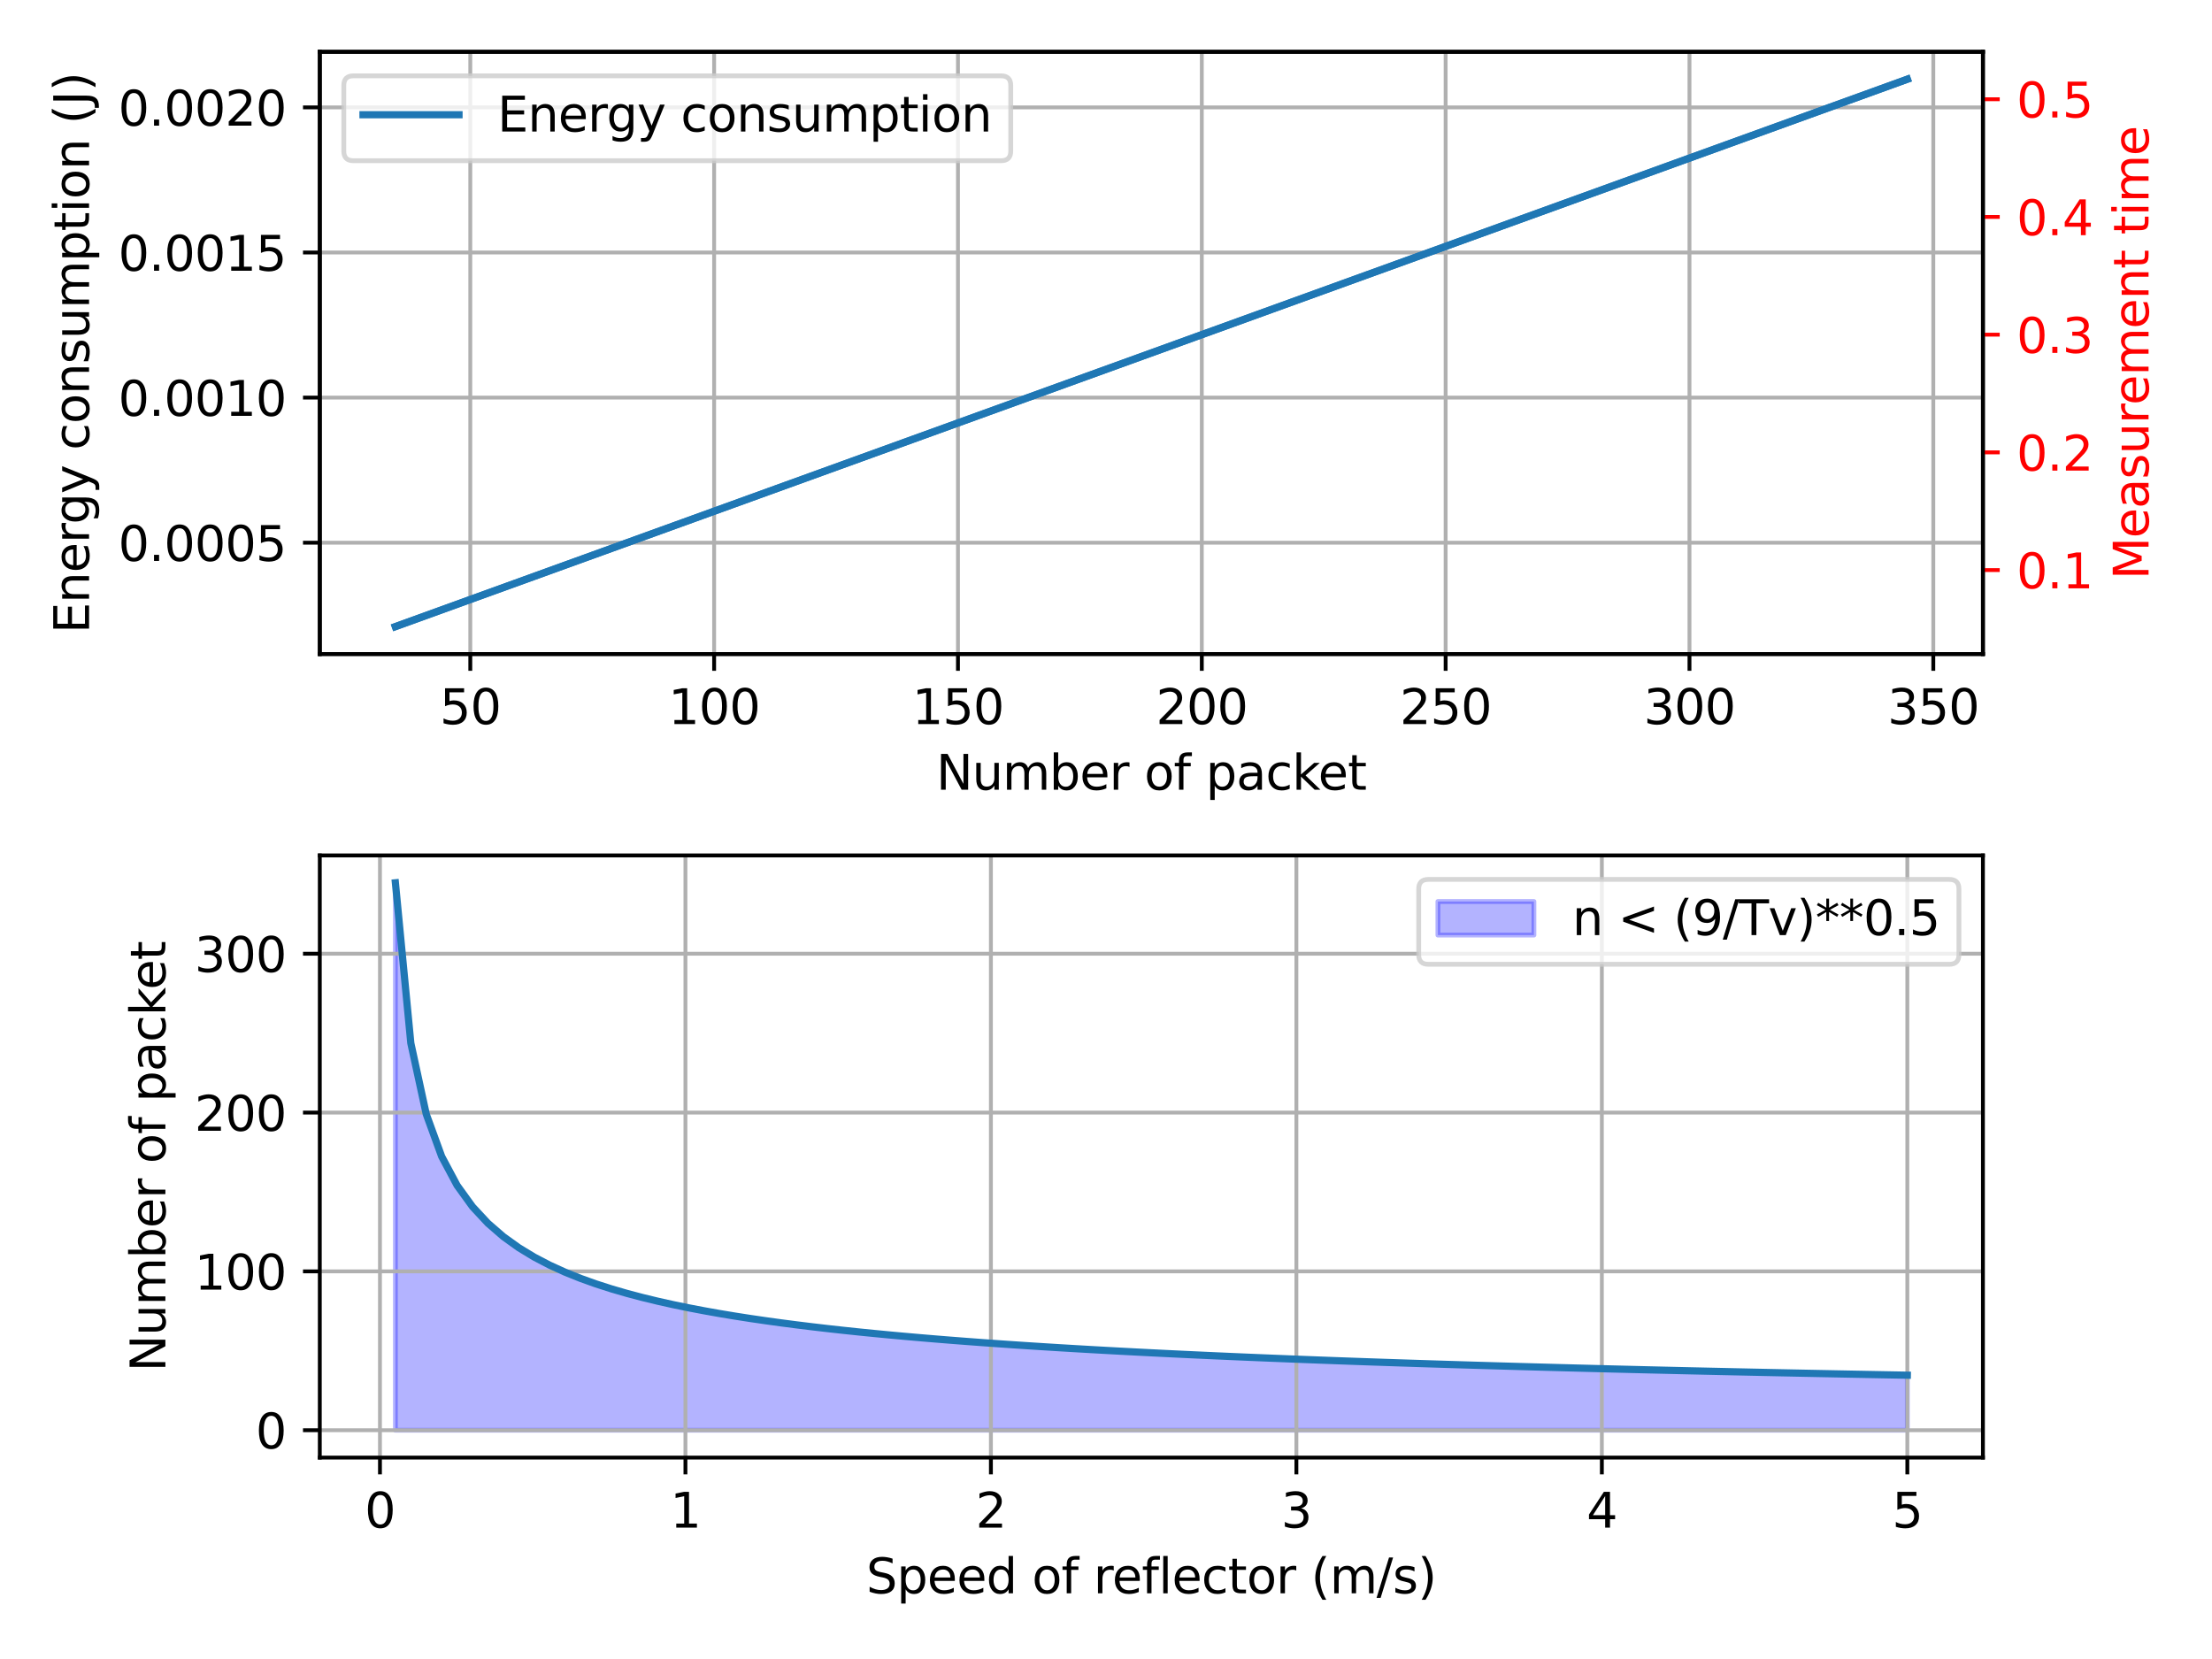 <?xml version="1.0" encoding="utf-8" standalone="no"?>
<!DOCTYPE svg PUBLIC "-//W3C//DTD SVG 1.1//EN"
  "http://www.w3.org/Graphics/SVG/1.1/DTD/svg11.dtd">
<svg xmlns:xlink="http://www.w3.org/1999/xlink" width="460.8pt" height="345.6pt" viewBox="0 0 460.8 345.6" xmlns="http://www.w3.org/2000/svg" version="1.1">
 <defs>
  <style type="text/css">*{stroke-linejoin: round; stroke-linecap: butt}</style>
 </defs>
 <g id="figure_1">
  <g id="patch_1">
   <path d="M 0 345.6 
L 460.8 345.6 
L 460.8 0 
L 0 0 
z
" style="fill: #ffffff"/>
  </g>
  <g id="axes_1">
   <g id="patch_2">
    <path d="M 66.62 303.64 
L 413.08 303.64 
L 413.08 178.2 
L 66.62 178.2 
z
" style="fill: #ffffff"/>
   </g>
   <g id="PolyCollection_1">
    <defs>
     <path id="m781abef3a7" d="M 82.368 -47.662 
L 82.368 -161.698 
L 85.582 -128.298 
L 88.796 -113.501 
L 92.01 -104.68 
L 95.224 -98.66 
L 98.438 -94.217 
L 101.652 -90.764 
L 104.866 -87.98 
L 108.079 -85.674 
L 111.293 -83.723 
L 114.507 -82.045 
L 117.721 -80.581 
L 120.935 -79.29 
L 124.149 -78.139 
L 127.363 -77.106 
L 130.577 -76.171 
L 133.791 -75.32 
L 137.005 -74.54 
L 140.219 -73.824 
L 143.433 -73.161 
L 146.646 -72.547 
L 149.86 -71.974 
L 153.074 -71.44 
L 156.288 -70.939 
L 159.502 -70.469 
L 162.716 -70.026 
L 165.93 -69.608 
L 169.144 -69.213 
L 172.358 -68.838 
L 175.572 -68.482 
L 178.786 -68.143 
L 182 -67.821 
L 185.213 -67.513 
L 188.427 -67.219 
L 191.641 -66.937 
L 194.855 -66.668 
L 198.069 -66.409 
L 201.283 -66.161 
L 204.497 -65.922 
L 207.711 -65.693 
L 210.925 -65.471 
L 214.139 -65.258 
L 217.353 -65.052 
L 220.567 -64.853 
L 223.78 -64.661 
L 226.994 -64.476 
L 230.208 -64.296 
L 233.422 -64.122 
L 236.636 -63.953 
L 239.85 -63.789 
L 243.064 -63.63 
L 246.278 -63.476 
L 249.492 -63.326 
L 252.706 -63.18 
L 255.92 -63.038 
L 259.133 -62.901 
L 262.347 -62.766 
L 265.561 -62.636 
L 268.775 -62.508 
L 271.989 -62.384 
L 275.203 -62.263 
L 278.417 -62.144 
L 281.631 -62.029 
L 284.845 -61.916 
L 288.059 -61.806 
L 291.273 -61.699 
L 294.487 -61.594 
L 297.7 -61.491 
L 300.914 -61.39 
L 304.128 -61.292 
L 307.342 -61.195 
L 310.556 -61.101 
L 313.77 -61.009 
L 316.984 -60.918 
L 320.198 -60.83 
L 323.412 -60.743 
L 326.626 -60.657 
L 329.84 -60.574 
L 333.054 -60.492 
L 336.267 -60.411 
L 339.481 -60.333 
L 342.695 -60.255 
L 345.909 -60.179 
L 349.123 -60.104 
L 352.337 -60.031 
L 355.551 -59.959 
L 358.765 -59.888 
L 361.979 -59.818 
L 365.193 -59.75 
L 368.407 -59.682 
L 371.621 -59.616 
L 374.834 -59.551 
L 378.048 -59.487 
L 381.262 -59.424 
L 384.476 -59.362 
L 387.69 -59.301 
L 390.904 -59.24 
L 394.118 -59.181 
L 397.332 -59.123 
L 397.332 -47.662 
L 397.332 -47.662 
L 394.118 -47.662 
L 390.904 -47.662 
L 387.69 -47.662 
L 384.476 -47.662 
L 381.262 -47.662 
L 378.048 -47.662 
L 374.834 -47.662 
L 371.621 -47.662 
L 368.407 -47.662 
L 365.193 -47.662 
L 361.979 -47.662 
L 358.765 -47.662 
L 355.551 -47.662 
L 352.337 -47.662 
L 349.123 -47.662 
L 345.909 -47.662 
L 342.695 -47.662 
L 339.481 -47.662 
L 336.267 -47.662 
L 333.054 -47.662 
L 329.84 -47.662 
L 326.626 -47.662 
L 323.412 -47.662 
L 320.198 -47.662 
L 316.984 -47.662 
L 313.77 -47.662 
L 310.556 -47.662 
L 307.342 -47.662 
L 304.128 -47.662 
L 300.914 -47.662 
L 297.7 -47.662 
L 294.487 -47.662 
L 291.273 -47.662 
L 288.059 -47.662 
L 284.845 -47.662 
L 281.631 -47.662 
L 278.417 -47.662 
L 275.203 -47.662 
L 271.989 -47.662 
L 268.775 -47.662 
L 265.561 -47.662 
L 262.347 -47.662 
L 259.133 -47.662 
L 255.92 -47.662 
L 252.706 -47.662 
L 249.492 -47.662 
L 246.278 -47.662 
L 243.064 -47.662 
L 239.85 -47.662 
L 236.636 -47.662 
L 233.422 -47.662 
L 230.208 -47.662 
L 226.994 -47.662 
L 223.78 -47.662 
L 220.567 -47.662 
L 217.353 -47.662 
L 214.139 -47.662 
L 210.925 -47.662 
L 207.711 -47.662 
L 204.497 -47.662 
L 201.283 -47.662 
L 198.069 -47.662 
L 194.855 -47.662 
L 191.641 -47.662 
L 188.427 -47.662 
L 185.213 -47.662 
L 182 -47.662 
L 178.786 -47.662 
L 175.572 -47.662 
L 172.358 -47.662 
L 169.144 -47.662 
L 165.93 -47.662 
L 162.716 -47.662 
L 159.502 -47.662 
L 156.288 -47.662 
L 153.074 -47.662 
L 149.86 -47.662 
L 146.646 -47.662 
L 143.433 -47.662 
L 140.219 -47.662 
L 137.005 -47.662 
L 133.791 -47.662 
L 130.577 -47.662 
L 127.363 -47.662 
L 124.149 -47.662 
L 120.935 -47.662 
L 117.721 -47.662 
L 114.507 -47.662 
L 111.293 -47.662 
L 108.079 -47.662 
L 104.866 -47.662 
L 101.652 -47.662 
L 98.438 -47.662 
L 95.224 -47.662 
L 92.01 -47.662 
L 88.796 -47.662 
L 85.582 -47.662 
L 82.368 -47.662 
z
" style="stroke: #0000ff; stroke-opacity: 0.3"/>
    </defs>
    <g clip-path="url(#p68fddd4cfe)">
     <use xlink:href="#m781abef3a7" x="0" y="345.6" style="fill: #0000ff; fill-opacity: 0.3; stroke: #0000ff; stroke-opacity: 0.3"/>
    </g>
   </g>
   <g id="matplotlib.axis_1">
    <g id="xtick_1">
     <g id="line2d_1">
      <path d="M 79.154 303.64 
L 79.154 178.2 
" clip-path="url(#p68fddd4cfe)" style="fill: none; stroke: #b0b0b0; stroke-width: 0.8; stroke-linecap: square"/>
     </g>
     <g id="line2d_2">
      <defs>
       <path id="m8eb0719181" d="M 0 0 
L 0 3.5 
" style="stroke: #000000; stroke-width: 0.8"/>
      </defs>
      <g>
       <use xlink:href="#m8eb0719181" x="79.154" y="303.64" style="stroke: #000000; stroke-width: 0.8"/>
      </g>
     </g>
     <g id="text_1">
      <!-- 0 -->
      <g transform="translate(75.973 318.238) scale(0.1 -0.1)">
       <defs>
        <path id="DejaVuSans-30" d="M 2034 4250 
Q 1547 4250 1301 3770 
Q 1056 3291 1056 2328 
Q 1056 1369 1301 889 
Q 1547 409 2034 409 
Q 2525 409 2770 889 
Q 3016 1369 3016 2328 
Q 3016 3291 2770 3770 
Q 2525 4250 2034 4250 
z
M 2034 4750 
Q 2819 4750 3233 4129 
Q 3647 3509 3647 2328 
Q 3647 1150 3233 529 
Q 2819 -91 2034 -91 
Q 1250 -91 836 529 
Q 422 1150 422 2328 
Q 422 3509 836 4129 
Q 1250 4750 2034 4750 
z
" transform="scale(0.016)"/>
       </defs>
       <use xlink:href="#DejaVuSans-30"/>
      </g>
     </g>
    </g>
    <g id="xtick_2">
     <g id="line2d_3">
      <path d="M 142.79 303.64 
L 142.79 178.2 
" clip-path="url(#p68fddd4cfe)" style="fill: none; stroke: #b0b0b0; stroke-width: 0.8; stroke-linecap: square"/>
     </g>
     <g id="line2d_4">
      <g>
       <use xlink:href="#m8eb0719181" x="142.79" y="303.64" style="stroke: #000000; stroke-width: 0.8"/>
      </g>
     </g>
     <g id="text_2">
      <!-- 1 -->
      <g transform="translate(139.609 318.238) scale(0.1 -0.1)">
       <defs>
        <path id="DejaVuSans-31" d="M 794 531 
L 1825 531 
L 1825 4091 
L 703 3866 
L 703 4441 
L 1819 4666 
L 2450 4666 
L 2450 531 
L 3481 531 
L 3481 0 
L 794 0 
L 794 531 
z
" transform="scale(0.016)"/>
       </defs>
       <use xlink:href="#DejaVuSans-31"/>
      </g>
     </g>
    </g>
    <g id="xtick_3">
     <g id="line2d_5">
      <path d="M 206.425 303.64 
L 206.425 178.2 
" clip-path="url(#p68fddd4cfe)" style="fill: none; stroke: #b0b0b0; stroke-width: 0.8; stroke-linecap: square"/>
     </g>
     <g id="line2d_6">
      <g>
       <use xlink:href="#m8eb0719181" x="206.425" y="303.64" style="stroke: #000000; stroke-width: 0.8"/>
      </g>
     </g>
     <g id="text_3">
      <!-- 2 -->
      <g transform="translate(203.244 318.238) scale(0.1 -0.1)">
       <defs>
        <path id="DejaVuSans-32" d="M 1228 531 
L 3431 531 
L 3431 0 
L 469 0 
L 469 531 
Q 828 903 1448 1529 
Q 2069 2156 2228 2338 
Q 2531 2678 2651 2914 
Q 2772 3150 2772 3378 
Q 2772 3750 2511 3984 
Q 2250 4219 1831 4219 
Q 1534 4219 1204 4116 
Q 875 4013 500 3803 
L 500 4441 
Q 881 4594 1212 4672 
Q 1544 4750 1819 4750 
Q 2544 4750 2975 4387 
Q 3406 4025 3406 3419 
Q 3406 3131 3298 2873 
Q 3191 2616 2906 2266 
Q 2828 2175 2409 1742 
Q 1991 1309 1228 531 
z
" transform="scale(0.016)"/>
       </defs>
       <use xlink:href="#DejaVuSans-32"/>
      </g>
     </g>
    </g>
    <g id="xtick_4">
     <g id="line2d_7">
      <path d="M 270.061 303.64 
L 270.061 178.2 
" clip-path="url(#p68fddd4cfe)" style="fill: none; stroke: #b0b0b0; stroke-width: 0.8; stroke-linecap: square"/>
     </g>
     <g id="line2d_8">
      <g>
       <use xlink:href="#m8eb0719181" x="270.061" y="303.64" style="stroke: #000000; stroke-width: 0.8"/>
      </g>
     </g>
     <g id="text_4">
      <!-- 3 -->
      <g transform="translate(266.88 318.238) scale(0.1 -0.1)">
       <defs>
        <path id="DejaVuSans-33" d="M 2597 2516 
Q 3050 2419 3304 2112 
Q 3559 1806 3559 1356 
Q 3559 666 3084 287 
Q 2609 -91 1734 -91 
Q 1441 -91 1130 -33 
Q 819 25 488 141 
L 488 750 
Q 750 597 1062 519 
Q 1375 441 1716 441 
Q 2309 441 2620 675 
Q 2931 909 2931 1356 
Q 2931 1769 2642 2001 
Q 2353 2234 1838 2234 
L 1294 2234 
L 1294 2753 
L 1863 2753 
Q 2328 2753 2575 2939 
Q 2822 3125 2822 3475 
Q 2822 3834 2567 4026 
Q 2313 4219 1838 4219 
Q 1578 4219 1281 4162 
Q 984 4106 628 3988 
L 628 4550 
Q 988 4650 1302 4700 
Q 1616 4750 1894 4750 
Q 2613 4750 3031 4423 
Q 3450 4097 3450 3541 
Q 3450 3153 3228 2886 
Q 3006 2619 2597 2516 
z
" transform="scale(0.016)"/>
       </defs>
       <use xlink:href="#DejaVuSans-33"/>
      </g>
     </g>
    </g>
    <g id="xtick_5">
     <g id="line2d_9">
      <path d="M 333.696 303.64 
L 333.696 178.2 
" clip-path="url(#p68fddd4cfe)" style="fill: none; stroke: #b0b0b0; stroke-width: 0.8; stroke-linecap: square"/>
     </g>
     <g id="line2d_10">
      <g>
       <use xlink:href="#m8eb0719181" x="333.696" y="303.64" style="stroke: #000000; stroke-width: 0.8"/>
      </g>
     </g>
     <g id="text_5">
      <!-- 4 -->
      <g transform="translate(330.515 318.238) scale(0.1 -0.1)">
       <defs>
        <path id="DejaVuSans-34" d="M 2419 4116 
L 825 1625 
L 2419 1625 
L 2419 4116 
z
M 2253 4666 
L 3047 4666 
L 3047 1625 
L 3713 1625 
L 3713 1100 
L 3047 1100 
L 3047 0 
L 2419 0 
L 2419 1100 
L 313 1100 
L 313 1709 
L 2253 4666 
z
" transform="scale(0.016)"/>
       </defs>
       <use xlink:href="#DejaVuSans-34"/>
      </g>
     </g>
    </g>
    <g id="xtick_6">
     <g id="line2d_11">
      <path d="M 397.332 303.64 
L 397.332 178.2 
" clip-path="url(#p68fddd4cfe)" style="fill: none; stroke: #b0b0b0; stroke-width: 0.8; stroke-linecap: square"/>
     </g>
     <g id="line2d_12">
      <g>
       <use xlink:href="#m8eb0719181" x="397.332" y="303.64" style="stroke: #000000; stroke-width: 0.8"/>
      </g>
     </g>
     <g id="text_6">
      <!-- 5 -->
      <g transform="translate(394.151 318.238) scale(0.1 -0.1)">
       <defs>
        <path id="DejaVuSans-35" d="M 691 4666 
L 3169 4666 
L 3169 4134 
L 1269 4134 
L 1269 2991 
Q 1406 3038 1543 3061 
Q 1681 3084 1819 3084 
Q 2600 3084 3056 2656 
Q 3513 2228 3513 1497 
Q 3513 744 3044 326 
Q 2575 -91 1722 -91 
Q 1428 -91 1123 -41 
Q 819 9 494 109 
L 494 744 
Q 775 591 1075 516 
Q 1375 441 1709 441 
Q 2250 441 2565 725 
Q 2881 1009 2881 1497 
Q 2881 1984 2565 2268 
Q 2250 2553 1709 2553 
Q 1456 2553 1204 2497 
Q 953 2441 691 2322 
L 691 4666 
z
" transform="scale(0.016)"/>
       </defs>
       <use xlink:href="#DejaVuSans-35"/>
      </g>
     </g>
    </g>
    <g id="text_7">
     <!-- Speed of reflector (m/s) -->
     <g transform="translate(180.457 331.917) scale(0.1 -0.1)">
      <defs>
       <path id="DejaVuSans-53" d="M 3425 4513 
L 3425 3897 
Q 3066 4069 2747 4153 
Q 2428 4238 2131 4238 
Q 1616 4238 1336 4038 
Q 1056 3838 1056 3469 
Q 1056 3159 1242 3001 
Q 1428 2844 1947 2747 
L 2328 2669 
Q 3034 2534 3370 2195 
Q 3706 1856 3706 1288 
Q 3706 609 3251 259 
Q 2797 -91 1919 -91 
Q 1588 -91 1214 -16 
Q 841 59 441 206 
L 441 856 
Q 825 641 1194 531 
Q 1563 422 1919 422 
Q 2459 422 2753 634 
Q 3047 847 3047 1241 
Q 3047 1584 2836 1778 
Q 2625 1972 2144 2069 
L 1759 2144 
Q 1053 2284 737 2584 
Q 422 2884 422 3419 
Q 422 4038 858 4394 
Q 1294 4750 2059 4750 
Q 2388 4750 2728 4690 
Q 3069 4631 3425 4513 
z
" transform="scale(0.016)"/>
       <path id="DejaVuSans-70" d="M 1159 525 
L 1159 -1331 
L 581 -1331 
L 581 3500 
L 1159 3500 
L 1159 2969 
Q 1341 3281 1617 3432 
Q 1894 3584 2278 3584 
Q 2916 3584 3314 3078 
Q 3713 2572 3713 1747 
Q 3713 922 3314 415 
Q 2916 -91 2278 -91 
Q 1894 -91 1617 61 
Q 1341 213 1159 525 
z
M 3116 1747 
Q 3116 2381 2855 2742 
Q 2594 3103 2138 3103 
Q 1681 3103 1420 2742 
Q 1159 2381 1159 1747 
Q 1159 1113 1420 752 
Q 1681 391 2138 391 
Q 2594 391 2855 752 
Q 3116 1113 3116 1747 
z
" transform="scale(0.016)"/>
       <path id="DejaVuSans-65" d="M 3597 1894 
L 3597 1613 
L 953 1613 
Q 991 1019 1311 708 
Q 1631 397 2203 397 
Q 2534 397 2845 478 
Q 3156 559 3463 722 
L 3463 178 
Q 3153 47 2828 -22 
Q 2503 -91 2169 -91 
Q 1331 -91 842 396 
Q 353 884 353 1716 
Q 353 2575 817 3079 
Q 1281 3584 2069 3584 
Q 2775 3584 3186 3129 
Q 3597 2675 3597 1894 
z
M 3022 2063 
Q 3016 2534 2758 2815 
Q 2500 3097 2075 3097 
Q 1594 3097 1305 2825 
Q 1016 2553 972 2059 
L 3022 2063 
z
" transform="scale(0.016)"/>
       <path id="DejaVuSans-64" d="M 2906 2969 
L 2906 4863 
L 3481 4863 
L 3481 0 
L 2906 0 
L 2906 525 
Q 2725 213 2448 61 
Q 2172 -91 1784 -91 
Q 1150 -91 751 415 
Q 353 922 353 1747 
Q 353 2572 751 3078 
Q 1150 3584 1784 3584 
Q 2172 3584 2448 3432 
Q 2725 3281 2906 2969 
z
M 947 1747 
Q 947 1113 1208 752 
Q 1469 391 1925 391 
Q 2381 391 2643 752 
Q 2906 1113 2906 1747 
Q 2906 2381 2643 2742 
Q 2381 3103 1925 3103 
Q 1469 3103 1208 2742 
Q 947 2381 947 1747 
z
" transform="scale(0.016)"/>
       <path id="DejaVuSans-20" transform="scale(0.016)"/>
       <path id="DejaVuSans-6f" d="M 1959 3097 
Q 1497 3097 1228 2736 
Q 959 2375 959 1747 
Q 959 1119 1226 758 
Q 1494 397 1959 397 
Q 2419 397 2687 759 
Q 2956 1122 2956 1747 
Q 2956 2369 2687 2733 
Q 2419 3097 1959 3097 
z
M 1959 3584 
Q 2709 3584 3137 3096 
Q 3566 2609 3566 1747 
Q 3566 888 3137 398 
Q 2709 -91 1959 -91 
Q 1206 -91 779 398 
Q 353 888 353 1747 
Q 353 2609 779 3096 
Q 1206 3584 1959 3584 
z
" transform="scale(0.016)"/>
       <path id="DejaVuSans-66" d="M 2375 4863 
L 2375 4384 
L 1825 4384 
Q 1516 4384 1395 4259 
Q 1275 4134 1275 3809 
L 1275 3500 
L 2222 3500 
L 2222 3053 
L 1275 3053 
L 1275 0 
L 697 0 
L 697 3053 
L 147 3053 
L 147 3500 
L 697 3500 
L 697 3744 
Q 697 4328 969 4595 
Q 1241 4863 1831 4863 
L 2375 4863 
z
" transform="scale(0.016)"/>
       <path id="DejaVuSans-72" d="M 2631 2963 
Q 2534 3019 2420 3045 
Q 2306 3072 2169 3072 
Q 1681 3072 1420 2755 
Q 1159 2438 1159 1844 
L 1159 0 
L 581 0 
L 581 3500 
L 1159 3500 
L 1159 2956 
Q 1341 3275 1631 3429 
Q 1922 3584 2338 3584 
Q 2397 3584 2469 3576 
Q 2541 3569 2628 3553 
L 2631 2963 
z
" transform="scale(0.016)"/>
       <path id="DejaVuSans-6c" d="M 603 4863 
L 1178 4863 
L 1178 0 
L 603 0 
L 603 4863 
z
" transform="scale(0.016)"/>
       <path id="DejaVuSans-63" d="M 3122 3366 
L 3122 2828 
Q 2878 2963 2633 3030 
Q 2388 3097 2138 3097 
Q 1578 3097 1268 2742 
Q 959 2388 959 1747 
Q 959 1106 1268 751 
Q 1578 397 2138 397 
Q 2388 397 2633 464 
Q 2878 531 3122 666 
L 3122 134 
Q 2881 22 2623 -34 
Q 2366 -91 2075 -91 
Q 1284 -91 818 406 
Q 353 903 353 1747 
Q 353 2603 823 3093 
Q 1294 3584 2113 3584 
Q 2378 3584 2631 3529 
Q 2884 3475 3122 3366 
z
" transform="scale(0.016)"/>
       <path id="DejaVuSans-74" d="M 1172 4494 
L 1172 3500 
L 2356 3500 
L 2356 3053 
L 1172 3053 
L 1172 1153 
Q 1172 725 1289 603 
Q 1406 481 1766 481 
L 2356 481 
L 2356 0 
L 1766 0 
Q 1100 0 847 248 
Q 594 497 594 1153 
L 594 3053 
L 172 3053 
L 172 3500 
L 594 3500 
L 594 4494 
L 1172 4494 
z
" transform="scale(0.016)"/>
       <path id="DejaVuSans-28" d="M 1984 4856 
Q 1566 4138 1362 3434 
Q 1159 2731 1159 2009 
Q 1159 1288 1364 580 
Q 1569 -128 1984 -844 
L 1484 -844 
Q 1016 -109 783 600 
Q 550 1309 550 2009 
Q 550 2706 781 3412 
Q 1013 4119 1484 4856 
L 1984 4856 
z
" transform="scale(0.016)"/>
       <path id="DejaVuSans-6d" d="M 3328 2828 
Q 3544 3216 3844 3400 
Q 4144 3584 4550 3584 
Q 5097 3584 5394 3201 
Q 5691 2819 5691 2113 
L 5691 0 
L 5113 0 
L 5113 2094 
Q 5113 2597 4934 2840 
Q 4756 3084 4391 3084 
Q 3944 3084 3684 2787 
Q 3425 2491 3425 1978 
L 3425 0 
L 2847 0 
L 2847 2094 
Q 2847 2600 2669 2842 
Q 2491 3084 2119 3084 
Q 1678 3084 1418 2786 
Q 1159 2488 1159 1978 
L 1159 0 
L 581 0 
L 581 3500 
L 1159 3500 
L 1159 2956 
Q 1356 3278 1631 3431 
Q 1906 3584 2284 3584 
Q 2666 3584 2933 3390 
Q 3200 3197 3328 2828 
z
" transform="scale(0.016)"/>
       <path id="DejaVuSans-2f" d="M 1625 4666 
L 2156 4666 
L 531 -594 
L 0 -594 
L 1625 4666 
z
" transform="scale(0.016)"/>
       <path id="DejaVuSans-73" d="M 2834 3397 
L 2834 2853 
Q 2591 2978 2328 3040 
Q 2066 3103 1784 3103 
Q 1356 3103 1142 2972 
Q 928 2841 928 2578 
Q 928 2378 1081 2264 
Q 1234 2150 1697 2047 
L 1894 2003 
Q 2506 1872 2764 1633 
Q 3022 1394 3022 966 
Q 3022 478 2636 193 
Q 2250 -91 1575 -91 
Q 1294 -91 989 -36 
Q 684 19 347 128 
L 347 722 
Q 666 556 975 473 
Q 1284 391 1588 391 
Q 1994 391 2212 530 
Q 2431 669 2431 922 
Q 2431 1156 2273 1281 
Q 2116 1406 1581 1522 
L 1381 1569 
Q 847 1681 609 1914 
Q 372 2147 372 2553 
Q 372 3047 722 3315 
Q 1072 3584 1716 3584 
Q 2034 3584 2315 3537 
Q 2597 3491 2834 3397 
z
" transform="scale(0.016)"/>
       <path id="DejaVuSans-29" d="M 513 4856 
L 1013 4856 
Q 1481 4119 1714 3412 
Q 1947 2706 1947 2009 
Q 1947 1309 1714 600 
Q 1481 -109 1013 -844 
L 513 -844 
Q 928 -128 1133 580 
Q 1338 1288 1338 2009 
Q 1338 2731 1133 3434 
Q 928 4138 513 4856 
z
" transform="scale(0.016)"/>
      </defs>
      <use xlink:href="#DejaVuSans-53"/>
      <use xlink:href="#DejaVuSans-70" x="63.477"/>
      <use xlink:href="#DejaVuSans-65" x="126.953"/>
      <use xlink:href="#DejaVuSans-65" x="188.477"/>
      <use xlink:href="#DejaVuSans-64" x="250"/>
      <use xlink:href="#DejaVuSans-20" x="313.477"/>
      <use xlink:href="#DejaVuSans-6f" x="345.264"/>
      <use xlink:href="#DejaVuSans-66" x="406.445"/>
      <use xlink:href="#DejaVuSans-20" x="441.65"/>
      <use xlink:href="#DejaVuSans-72" x="473.438"/>
      <use xlink:href="#DejaVuSans-65" x="512.301"/>
      <use xlink:href="#DejaVuSans-66" x="573.824"/>
      <use xlink:href="#DejaVuSans-6c" x="609.029"/>
      <use xlink:href="#DejaVuSans-65" x="636.812"/>
      <use xlink:href="#DejaVuSans-63" x="698.336"/>
      <use xlink:href="#DejaVuSans-74" x="753.316"/>
      <use xlink:href="#DejaVuSans-6f" x="792.525"/>
      <use xlink:href="#DejaVuSans-72" x="853.707"/>
      <use xlink:href="#DejaVuSans-20" x="894.82"/>
      <use xlink:href="#DejaVuSans-28" x="926.607"/>
      <use xlink:href="#DejaVuSans-6d" x="965.621"/>
      <use xlink:href="#DejaVuSans-2f" x="1063.033"/>
      <use xlink:href="#DejaVuSans-73" x="1096.725"/>
      <use xlink:href="#DejaVuSans-29" x="1148.824"/>
     </g>
    </g>
   </g>
   <g id="matplotlib.axis_2">
    <g id="ytick_1">
     <g id="line2d_13">
      <path d="M 66.62 297.938 
L 413.08 297.938 
" clip-path="url(#p68fddd4cfe)" style="fill: none; stroke: #b0b0b0; stroke-width: 0.8; stroke-linecap: square"/>
     </g>
     <g id="line2d_14">
      <defs>
       <path id="m27d77b2fdb" d="M 0 0 
L -3.5 0 
" style="stroke: #000000; stroke-width: 0.8"/>
      </defs>
      <g>
       <use xlink:href="#m27d77b2fdb" x="66.62" y="297.938" style="stroke: #000000; stroke-width: 0.8"/>
      </g>
     </g>
     <g id="text_8">
      <!-- 0 -->
      <g transform="translate(53.258 301.737) scale(0.1 -0.1)">
       <use xlink:href="#DejaVuSans-30"/>
      </g>
     </g>
    </g>
    <g id="ytick_2">
     <g id="line2d_15">
      <path d="M 66.62 264.853 
L 413.08 264.853 
" clip-path="url(#p68fddd4cfe)" style="fill: none; stroke: #b0b0b0; stroke-width: 0.8; stroke-linecap: square"/>
     </g>
     <g id="line2d_16">
      <g>
       <use xlink:href="#m27d77b2fdb" x="66.62" y="264.853" style="stroke: #000000; stroke-width: 0.8"/>
      </g>
     </g>
     <g id="text_9">
      <!-- 100 -->
      <g transform="translate(40.532 268.652) scale(0.1 -0.1)">
       <use xlink:href="#DejaVuSans-31"/>
       <use xlink:href="#DejaVuSans-30" x="63.623"/>
       <use xlink:href="#DejaVuSans-30" x="127.246"/>
      </g>
     </g>
    </g>
    <g id="ytick_3">
     <g id="line2d_17">
      <path d="M 66.62 231.768 
L 413.08 231.768 
" clip-path="url(#p68fddd4cfe)" style="fill: none; stroke: #b0b0b0; stroke-width: 0.8; stroke-linecap: square"/>
     </g>
     <g id="line2d_18">
      <g>
       <use xlink:href="#m27d77b2fdb" x="66.62" y="231.768" style="stroke: #000000; stroke-width: 0.8"/>
      </g>
     </g>
     <g id="text_10">
      <!-- 200 -->
      <g transform="translate(40.532 235.567) scale(0.1 -0.1)">
       <use xlink:href="#DejaVuSans-32"/>
       <use xlink:href="#DejaVuSans-30" x="63.623"/>
       <use xlink:href="#DejaVuSans-30" x="127.246"/>
      </g>
     </g>
    </g>
    <g id="ytick_4">
     <g id="line2d_19">
      <path d="M 66.62 198.682 
L 413.08 198.682 
" clip-path="url(#p68fddd4cfe)" style="fill: none; stroke: #b0b0b0; stroke-width: 0.8; stroke-linecap: square"/>
     </g>
     <g id="line2d_20">
      <g>
       <use xlink:href="#m27d77b2fdb" x="66.62" y="198.682" style="stroke: #000000; stroke-width: 0.8"/>
      </g>
     </g>
     <g id="text_11">
      <!-- 300 -->
      <g transform="translate(40.532 202.481) scale(0.1 -0.1)">
       <use xlink:href="#DejaVuSans-33"/>
       <use xlink:href="#DejaVuSans-30" x="63.623"/>
       <use xlink:href="#DejaVuSans-30" x="127.246"/>
      </g>
     </g>
    </g>
    <g id="text_12">
     <!-- Number of packet -->
     <g transform="translate(34.453 285.742) rotate(-90) scale(0.1 -0.1)">
      <defs>
       <path id="DejaVuSans-4e" d="M 628 4666 
L 1478 4666 
L 3547 763 
L 3547 4666 
L 4159 4666 
L 4159 0 
L 3309 0 
L 1241 3903 
L 1241 0 
L 628 0 
L 628 4666 
z
" transform="scale(0.016)"/>
       <path id="DejaVuSans-75" d="M 544 1381 
L 544 3500 
L 1119 3500 
L 1119 1403 
Q 1119 906 1312 657 
Q 1506 409 1894 409 
Q 2359 409 2629 706 
Q 2900 1003 2900 1516 
L 2900 3500 
L 3475 3500 
L 3475 0 
L 2900 0 
L 2900 538 
Q 2691 219 2414 64 
Q 2138 -91 1772 -91 
Q 1169 -91 856 284 
Q 544 659 544 1381 
z
M 1991 3584 
L 1991 3584 
z
" transform="scale(0.016)"/>
       <path id="DejaVuSans-62" d="M 3116 1747 
Q 3116 2381 2855 2742 
Q 2594 3103 2138 3103 
Q 1681 3103 1420 2742 
Q 1159 2381 1159 1747 
Q 1159 1113 1420 752 
Q 1681 391 2138 391 
Q 2594 391 2855 752 
Q 3116 1113 3116 1747 
z
M 1159 2969 
Q 1341 3281 1617 3432 
Q 1894 3584 2278 3584 
Q 2916 3584 3314 3078 
Q 3713 2572 3713 1747 
Q 3713 922 3314 415 
Q 2916 -91 2278 -91 
Q 1894 -91 1617 61 
Q 1341 213 1159 525 
L 1159 0 
L 581 0 
L 581 4863 
L 1159 4863 
L 1159 2969 
z
" transform="scale(0.016)"/>
       <path id="DejaVuSans-61" d="M 2194 1759 
Q 1497 1759 1228 1600 
Q 959 1441 959 1056 
Q 959 750 1161 570 
Q 1363 391 1709 391 
Q 2188 391 2477 730 
Q 2766 1069 2766 1631 
L 2766 1759 
L 2194 1759 
z
M 3341 1997 
L 3341 0 
L 2766 0 
L 2766 531 
Q 2569 213 2275 61 
Q 1981 -91 1556 -91 
Q 1019 -91 701 211 
Q 384 513 384 1019 
Q 384 1609 779 1909 
Q 1175 2209 1959 2209 
L 2766 2209 
L 2766 2266 
Q 2766 2663 2505 2880 
Q 2244 3097 1772 3097 
Q 1472 3097 1187 3025 
Q 903 2953 641 2809 
L 641 3341 
Q 956 3463 1253 3523 
Q 1550 3584 1831 3584 
Q 2591 3584 2966 3190 
Q 3341 2797 3341 1997 
z
" transform="scale(0.016)"/>
       <path id="DejaVuSans-6b" d="M 581 4863 
L 1159 4863 
L 1159 1991 
L 2875 3500 
L 3609 3500 
L 1753 1863 
L 3688 0 
L 2938 0 
L 1159 1709 
L 1159 0 
L 581 0 
L 581 4863 
z
" transform="scale(0.016)"/>
      </defs>
      <use xlink:href="#DejaVuSans-4e"/>
      <use xlink:href="#DejaVuSans-75" x="74.805"/>
      <use xlink:href="#DejaVuSans-6d" x="138.184"/>
      <use xlink:href="#DejaVuSans-62" x="235.596"/>
      <use xlink:href="#DejaVuSans-65" x="299.072"/>
      <use xlink:href="#DejaVuSans-72" x="360.596"/>
      <use xlink:href="#DejaVuSans-20" x="401.709"/>
      <use xlink:href="#DejaVuSans-6f" x="433.496"/>
      <use xlink:href="#DejaVuSans-66" x="494.678"/>
      <use xlink:href="#DejaVuSans-20" x="529.883"/>
      <use xlink:href="#DejaVuSans-70" x="561.67"/>
      <use xlink:href="#DejaVuSans-61" x="625.146"/>
      <use xlink:href="#DejaVuSans-63" x="686.426"/>
      <use xlink:href="#DejaVuSans-6b" x="741.406"/>
      <use xlink:href="#DejaVuSans-65" x="795.691"/>
      <use xlink:href="#DejaVuSans-74" x="857.215"/>
     </g>
    </g>
   </g>
   <g id="line2d_21">
    <path d="M 82.368 183.902 
L 85.582 217.302 
L 88.796 232.099 
L 92.01 240.92 
L 95.224 246.94 
L 98.438 251.383 
L 101.652 254.836 
L 104.866 257.62 
L 108.079 259.926 
L 111.293 261.877 
L 114.507 263.555 
L 117.721 265.019 
L 120.935 266.31 
L 124.149 267.461 
L 127.363 268.494 
L 130.577 269.429 
L 133.791 270.28 
L 137.005 271.06 
L 140.219 271.776 
L 143.433 272.439 
L 146.646 273.053 
L 149.86 273.626 
L 153.074 274.16 
L 156.288 274.661 
L 159.502 275.131 
L 162.716 275.574 
L 165.93 275.992 
L 169.144 276.387 
L 172.358 276.762 
L 175.572 277.118 
L 178.786 277.457 
L 182 277.779 
L 185.213 278.087 
L 188.427 278.381 
L 191.641 278.663 
L 194.855 278.932 
L 198.069 279.191 
L 201.283 279.439 
L 204.497 279.678 
L 207.711 279.907 
L 210.925 280.129 
L 214.139 280.342 
L 217.353 280.548 
L 220.567 280.747 
L 223.78 280.939 
L 226.994 281.124 
L 230.208 281.304 
L 233.422 281.478 
L 236.636 281.647 
L 239.85 281.811 
L 243.064 281.97 
L 246.278 282.124 
L 249.492 282.274 
L 252.706 282.42 
L 255.92 282.562 
L 259.133 282.699 
L 262.347 282.834 
L 265.561 282.964 
L 268.775 283.092 
L 271.989 283.216 
L 275.203 283.337 
L 278.417 283.456 
L 281.631 283.571 
L 284.845 283.684 
L 288.059 283.794 
L 291.273 283.901 
L 294.487 284.006 
L 297.7 284.109 
L 300.914 284.21 
L 304.128 284.308 
L 307.342 284.405 
L 310.556 284.499 
L 313.77 284.591 
L 316.984 284.682 
L 320.198 284.77 
L 323.412 284.857 
L 326.626 284.943 
L 329.84 285.026 
L 333.054 285.108 
L 336.267 285.189 
L 339.481 285.267 
L 342.695 285.345 
L 345.909 285.421 
L 349.123 285.496 
L 352.337 285.569 
L 355.551 285.641 
L 358.765 285.712 
L 361.979 285.782 
L 365.193 285.85 
L 368.407 285.918 
L 371.621 285.984 
L 374.834 286.049 
L 378.048 286.113 
L 381.262 286.176 
L 384.476 286.238 
L 387.69 286.299 
L 390.904 286.36 
L 394.118 286.419 
L 397.332 286.477 
" clip-path="url(#p68fddd4cfe)" style="fill: none; stroke: #1f77b4; stroke-width: 1.5; stroke-linecap: square"/>
   </g>
   <g id="patch_3">
    <path d="M 66.62 303.64 
L 66.62 178.2 
" style="fill: none; stroke: #000000; stroke-width: 0.8; stroke-linejoin: miter; stroke-linecap: square"/>
   </g>
   <g id="patch_4">
    <path d="M 413.08 303.64 
L 413.08 178.2 
" style="fill: none; stroke: #000000; stroke-width: 0.8; stroke-linejoin: miter; stroke-linecap: square"/>
   </g>
   <g id="patch_5">
    <path d="M 66.62 303.64 
L 413.08 303.64 
" style="fill: none; stroke: #000000; stroke-width: 0.8; stroke-linejoin: miter; stroke-linecap: square"/>
   </g>
   <g id="patch_6">
    <path d="M 66.62 178.2 
L 413.08 178.2 
" style="fill: none; stroke: #000000; stroke-width: 0.8; stroke-linejoin: miter; stroke-linecap: square"/>
   </g>
   <g id="legend_1">
    <g id="patch_7">
     <path d="M 297.543 200.878 
L 406.08 200.878 
Q 408.08 200.878 408.08 198.878 
L 408.08 185.2 
Q 408.08 183.2 406.08 183.2 
L 297.543 183.2 
Q 295.543 183.2 295.543 185.2 
L 295.543 198.878 
Q 295.543 200.878 297.543 200.878 
z
" style="fill: #ffffff; opacity: 0.8; stroke: #cccccc; stroke-linejoin: miter"/>
    </g>
    <g id="patch_8">
     <path d="M 299.543 194.798 
L 319.543 194.798 
L 319.543 187.798 
L 299.543 187.798 
z
" style="fill: #0000ff; fill-opacity: 0.3; stroke: #0000ff; stroke-opacity: 0.3; stroke-linejoin: miter"/>
    </g>
    <g id="text_13">
     <!-- n &lt; (9/Tv)**0.5 -->
     <g transform="translate(327.543 194.798) scale(0.1 -0.1)">
      <defs>
       <path id="DejaVuSans-6e" d="M 3513 2113 
L 3513 0 
L 2938 0 
L 2938 2094 
Q 2938 2591 2744 2837 
Q 2550 3084 2163 3084 
Q 1697 3084 1428 2787 
Q 1159 2491 1159 1978 
L 1159 0 
L 581 0 
L 581 3500 
L 1159 3500 
L 1159 2956 
Q 1366 3272 1645 3428 
Q 1925 3584 2291 3584 
Q 2894 3584 3203 3211 
Q 3513 2838 3513 2113 
z
" transform="scale(0.016)"/>
       <path id="DejaVuSans-3c" d="M 4684 3150 
L 1459 2003 
L 4684 863 
L 4684 294 
L 678 1747 
L 678 2266 
L 4684 3719 
L 4684 3150 
z
" transform="scale(0.016)"/>
       <path id="DejaVuSans-39" d="M 703 97 
L 703 672 
Q 941 559 1184 500 
Q 1428 441 1663 441 
Q 2288 441 2617 861 
Q 2947 1281 2994 2138 
Q 2813 1869 2534 1725 
Q 2256 1581 1919 1581 
Q 1219 1581 811 2004 
Q 403 2428 403 3163 
Q 403 3881 828 4315 
Q 1253 4750 1959 4750 
Q 2769 4750 3195 4129 
Q 3622 3509 3622 2328 
Q 3622 1225 3098 567 
Q 2575 -91 1691 -91 
Q 1453 -91 1209 -44 
Q 966 3 703 97 
z
M 1959 2075 
Q 2384 2075 2632 2365 
Q 2881 2656 2881 3163 
Q 2881 3666 2632 3958 
Q 2384 4250 1959 4250 
Q 1534 4250 1286 3958 
Q 1038 3666 1038 3163 
Q 1038 2656 1286 2365 
Q 1534 2075 1959 2075 
z
" transform="scale(0.016)"/>
       <path id="DejaVuSans-54" d="M -19 4666 
L 3928 4666 
L 3928 4134 
L 2272 4134 
L 2272 0 
L 1638 0 
L 1638 4134 
L -19 4134 
L -19 4666 
z
" transform="scale(0.016)"/>
       <path id="DejaVuSans-76" d="M 191 3500 
L 800 3500 
L 1894 563 
L 2988 3500 
L 3597 3500 
L 2284 0 
L 1503 0 
L 191 3500 
z
" transform="scale(0.016)"/>
       <path id="DejaVuSans-2a" d="M 3009 3897 
L 1888 3291 
L 3009 2681 
L 2828 2375 
L 1778 3009 
L 1778 1831 
L 1422 1831 
L 1422 3009 
L 372 2375 
L 191 2681 
L 1313 3291 
L 191 3897 
L 372 4206 
L 1422 3572 
L 1422 4750 
L 1778 4750 
L 1778 3572 
L 2828 4206 
L 3009 3897 
z
" transform="scale(0.016)"/>
       <path id="DejaVuSans-2e" d="M 684 794 
L 1344 794 
L 1344 0 
L 684 0 
L 684 794 
z
" transform="scale(0.016)"/>
      </defs>
      <use xlink:href="#DejaVuSans-6e"/>
      <use xlink:href="#DejaVuSans-20" x="63.379"/>
      <use xlink:href="#DejaVuSans-3c" x="95.166"/>
      <use xlink:href="#DejaVuSans-20" x="178.955"/>
      <use xlink:href="#DejaVuSans-28" x="210.742"/>
      <use xlink:href="#DejaVuSans-39" x="249.756"/>
      <use xlink:href="#DejaVuSans-2f" x="313.379"/>
      <use xlink:href="#DejaVuSans-54" x="347.07"/>
      <use xlink:href="#DejaVuSans-76" x="408.154"/>
      <use xlink:href="#DejaVuSans-29" x="467.334"/>
      <use xlink:href="#DejaVuSans-2a" x="506.348"/>
      <use xlink:href="#DejaVuSans-2a" x="556.348"/>
      <use xlink:href="#DejaVuSans-30" x="606.348"/>
      <use xlink:href="#DejaVuSans-2e" x="669.971"/>
      <use xlink:href="#DejaVuSans-35" x="701.758"/>
     </g>
    </g>
   </g>
  </g>
  <g id="axes_2">
   <g id="patch_9">
    <path d="M 66.62 136.24 
L 413.08 136.24 
L 413.08 10.8 
L 66.62 10.8 
z
" style="fill: #ffffff"/>
   </g>
   <g id="matplotlib.axis_3">
    <g id="xtick_7">
     <g id="line2d_22">
      <path d="M 97.971 136.24 
L 97.971 10.8 
" clip-path="url(#p22296a959c)" style="fill: none; stroke: #b0b0b0; stroke-width: 0.8; stroke-linecap: square"/>
     </g>
     <g id="line2d_23">
      <g>
       <use xlink:href="#m8eb0719181" x="97.971" y="136.24" style="stroke: #000000; stroke-width: 0.8"/>
      </g>
     </g>
     <g id="text_14">
      <!-- 50 -->
      <g transform="translate(91.609 150.838) scale(0.1 -0.1)">
       <use xlink:href="#DejaVuSans-35"/>
       <use xlink:href="#DejaVuSans-30" x="63.623"/>
      </g>
     </g>
    </g>
    <g id="xtick_8">
     <g id="line2d_24">
      <path d="M 148.767 136.24 
L 148.767 10.8 
" clip-path="url(#p22296a959c)" style="fill: none; stroke: #b0b0b0; stroke-width: 0.8; stroke-linecap: square"/>
     </g>
     <g id="line2d_25">
      <g>
       <use xlink:href="#m8eb0719181" x="148.767" y="136.24" style="stroke: #000000; stroke-width: 0.8"/>
      </g>
     </g>
     <g id="text_15">
      <!-- 100 -->
      <g transform="translate(139.223 150.838) scale(0.1 -0.1)">
       <use xlink:href="#DejaVuSans-31"/>
       <use xlink:href="#DejaVuSans-30" x="63.623"/>
       <use xlink:href="#DejaVuSans-30" x="127.246"/>
      </g>
     </g>
    </g>
    <g id="xtick_9">
     <g id="line2d_26">
      <path d="M 199.562 136.24 
L 199.562 10.8 
" clip-path="url(#p22296a959c)" style="fill: none; stroke: #b0b0b0; stroke-width: 0.8; stroke-linecap: square"/>
     </g>
     <g id="line2d_27">
      <g>
       <use xlink:href="#m8eb0719181" x="199.562" y="136.24" style="stroke: #000000; stroke-width: 0.8"/>
      </g>
     </g>
     <g id="text_16">
      <!-- 150 -->
      <g transform="translate(190.018 150.838) scale(0.1 -0.1)">
       <use xlink:href="#DejaVuSans-31"/>
       <use xlink:href="#DejaVuSans-35" x="63.623"/>
       <use xlink:href="#DejaVuSans-30" x="127.246"/>
      </g>
     </g>
    </g>
    <g id="xtick_10">
     <g id="line2d_28">
      <path d="M 250.357 136.24 
L 250.357 10.8 
" clip-path="url(#p22296a959c)" style="fill: none; stroke: #b0b0b0; stroke-width: 0.8; stroke-linecap: square"/>
     </g>
     <g id="line2d_29">
      <g>
       <use xlink:href="#m8eb0719181" x="250.357" y="136.24" style="stroke: #000000; stroke-width: 0.8"/>
      </g>
     </g>
     <g id="text_17">
      <!-- 200 -->
      <g transform="translate(240.813 150.838) scale(0.1 -0.1)">
       <use xlink:href="#DejaVuSans-32"/>
       <use xlink:href="#DejaVuSans-30" x="63.623"/>
       <use xlink:href="#DejaVuSans-30" x="127.246"/>
      </g>
     </g>
    </g>
    <g id="xtick_11">
     <g id="line2d_30">
      <path d="M 301.152 136.24 
L 301.152 10.8 
" clip-path="url(#p22296a959c)" style="fill: none; stroke: #b0b0b0; stroke-width: 0.8; stroke-linecap: square"/>
     </g>
     <g id="line2d_31">
      <g>
       <use xlink:href="#m8eb0719181" x="301.152" y="136.24" style="stroke: #000000; stroke-width: 0.8"/>
      </g>
     </g>
     <g id="text_18">
      <!-- 250 -->
      <g transform="translate(291.609 150.838) scale(0.1 -0.1)">
       <use xlink:href="#DejaVuSans-32"/>
       <use xlink:href="#DejaVuSans-35" x="63.623"/>
       <use xlink:href="#DejaVuSans-30" x="127.246"/>
      </g>
     </g>
    </g>
    <g id="xtick_12">
     <g id="line2d_32">
      <path d="M 351.948 136.24 
L 351.948 10.8 
" clip-path="url(#p22296a959c)" style="fill: none; stroke: #b0b0b0; stroke-width: 0.8; stroke-linecap: square"/>
     </g>
     <g id="line2d_33">
      <g>
       <use xlink:href="#m8eb0719181" x="351.948" y="136.24" style="stroke: #000000; stroke-width: 0.8"/>
      </g>
     </g>
     <g id="text_19">
      <!-- 300 -->
      <g transform="translate(342.404 150.838) scale(0.1 -0.1)">
       <use xlink:href="#DejaVuSans-33"/>
       <use xlink:href="#DejaVuSans-30" x="63.623"/>
       <use xlink:href="#DejaVuSans-30" x="127.246"/>
      </g>
     </g>
    </g>
    <g id="xtick_13">
     <g id="line2d_34">
      <path d="M 402.743 136.24 
L 402.743 10.8 
" clip-path="url(#p22296a959c)" style="fill: none; stroke: #b0b0b0; stroke-width: 0.8; stroke-linecap: square"/>
     </g>
     <g id="line2d_35">
      <g>
       <use xlink:href="#m8eb0719181" x="402.743" y="136.24" style="stroke: #000000; stroke-width: 0.8"/>
      </g>
     </g>
     <g id="text_20">
      <!-- 350 -->
      <g transform="translate(393.199 150.838) scale(0.1 -0.1)">
       <use xlink:href="#DejaVuSans-33"/>
       <use xlink:href="#DejaVuSans-35" x="63.623"/>
       <use xlink:href="#DejaVuSans-30" x="127.246"/>
      </g>
     </g>
    </g>
    <g id="text_21">
     <!-- Number of packet -->
     <g transform="translate(195.028 164.517) scale(0.1 -0.1)">
      <use xlink:href="#DejaVuSans-4e"/>
      <use xlink:href="#DejaVuSans-75" x="74.805"/>
      <use xlink:href="#DejaVuSans-6d" x="138.184"/>
      <use xlink:href="#DejaVuSans-62" x="235.596"/>
      <use xlink:href="#DejaVuSans-65" x="299.072"/>
      <use xlink:href="#DejaVuSans-72" x="360.596"/>
      <use xlink:href="#DejaVuSans-20" x="401.709"/>
      <use xlink:href="#DejaVuSans-6f" x="433.496"/>
      <use xlink:href="#DejaVuSans-66" x="494.678"/>
      <use xlink:href="#DejaVuSans-20" x="529.883"/>
      <use xlink:href="#DejaVuSans-70" x="561.67"/>
      <use xlink:href="#DejaVuSans-61" x="625.146"/>
      <use xlink:href="#DejaVuSans-63" x="686.426"/>
      <use xlink:href="#DejaVuSans-6b" x="741.406"/>
      <use xlink:href="#DejaVuSans-65" x="795.691"/>
      <use xlink:href="#DejaVuSans-74" x="857.215"/>
     </g>
    </g>
   </g>
   <g id="matplotlib.axis_4">
    <g id="ytick_5">
     <g id="line2d_36">
      <path d="M 66.62 113.054 
L 413.08 113.054 
" clip-path="url(#p22296a959c)" style="fill: none; stroke: #b0b0b0; stroke-width: 0.8; stroke-linecap: square"/>
     </g>
     <g id="line2d_37">
      <g>
       <use xlink:href="#m27d77b2fdb" x="66.62" y="113.054" style="stroke: #000000; stroke-width: 0.8"/>
      </g>
     </g>
     <g id="text_22">
      <!-- 0.0005 -->
      <g transform="translate(24.629 116.853) scale(0.1 -0.1)">
       <use xlink:href="#DejaVuSans-30"/>
       <use xlink:href="#DejaVuSans-2e" x="63.623"/>
       <use xlink:href="#DejaVuSans-30" x="95.41"/>
       <use xlink:href="#DejaVuSans-30" x="159.033"/>
       <use xlink:href="#DejaVuSans-30" x="222.656"/>
       <use xlink:href="#DejaVuSans-35" x="286.279"/>
      </g>
     </g>
    </g>
    <g id="ytick_6">
     <g id="line2d_38">
      <path d="M 66.62 82.828 
L 413.08 82.828 
" clip-path="url(#p22296a959c)" style="fill: none; stroke: #b0b0b0; stroke-width: 0.8; stroke-linecap: square"/>
     </g>
     <g id="line2d_39">
      <g>
       <use xlink:href="#m27d77b2fdb" x="66.62" y="82.828" style="stroke: #000000; stroke-width: 0.8"/>
      </g>
     </g>
     <g id="text_23">
      <!-- 0.0010 -->
      <g transform="translate(24.629 86.627) scale(0.1 -0.1)">
       <use xlink:href="#DejaVuSans-30"/>
       <use xlink:href="#DejaVuSans-2e" x="63.623"/>
       <use xlink:href="#DejaVuSans-30" x="95.41"/>
       <use xlink:href="#DejaVuSans-30" x="159.033"/>
       <use xlink:href="#DejaVuSans-31" x="222.656"/>
       <use xlink:href="#DejaVuSans-30" x="286.279"/>
      </g>
     </g>
    </g>
    <g id="ytick_7">
     <g id="line2d_40">
      <path d="M 66.62 52.602 
L 413.08 52.602 
" clip-path="url(#p22296a959c)" style="fill: none; stroke: #b0b0b0; stroke-width: 0.8; stroke-linecap: square"/>
     </g>
     <g id="line2d_41">
      <g>
       <use xlink:href="#m27d77b2fdb" x="66.62" y="52.602" style="stroke: #000000; stroke-width: 0.8"/>
      </g>
     </g>
     <g id="text_24">
      <!-- 0.0015 -->
      <g transform="translate(24.629 56.401) scale(0.1 -0.1)">
       <use xlink:href="#DejaVuSans-30"/>
       <use xlink:href="#DejaVuSans-2e" x="63.623"/>
       <use xlink:href="#DejaVuSans-30" x="95.41"/>
       <use xlink:href="#DejaVuSans-30" x="159.033"/>
       <use xlink:href="#DejaVuSans-31" x="222.656"/>
       <use xlink:href="#DejaVuSans-35" x="286.279"/>
      </g>
     </g>
    </g>
    <g id="ytick_8">
     <g id="line2d_42">
      <path d="M 66.62 22.375 
L 413.08 22.375 
" clip-path="url(#p22296a959c)" style="fill: none; stroke: #b0b0b0; stroke-width: 0.8; stroke-linecap: square"/>
     </g>
     <g id="line2d_43">
      <g>
       <use xlink:href="#m27d77b2fdb" x="66.62" y="22.375" style="stroke: #000000; stroke-width: 0.8"/>
      </g>
     </g>
     <g id="text_25">
      <!-- 0.0020 -->
      <g transform="translate(24.629 26.175) scale(0.1 -0.1)">
       <use xlink:href="#DejaVuSans-30"/>
       <use xlink:href="#DejaVuSans-2e" x="63.623"/>
       <use xlink:href="#DejaVuSans-30" x="95.41"/>
       <use xlink:href="#DejaVuSans-30" x="159.033"/>
       <use xlink:href="#DejaVuSans-32" x="222.656"/>
       <use xlink:href="#DejaVuSans-30" x="286.279"/>
      </g>
     </g>
    </g>
    <g id="text_26">
     <!-- Energy consumption (J) -->
     <g transform="translate(18.55 131.954) rotate(-90) scale(0.1 -0.1)">
      <defs>
       <path id="DejaVuSans-45" d="M 628 4666 
L 3578 4666 
L 3578 4134 
L 1259 4134 
L 1259 2753 
L 3481 2753 
L 3481 2222 
L 1259 2222 
L 1259 531 
L 3634 531 
L 3634 0 
L 628 0 
L 628 4666 
z
" transform="scale(0.016)"/>
       <path id="DejaVuSans-67" d="M 2906 1791 
Q 2906 2416 2648 2759 
Q 2391 3103 1925 3103 
Q 1463 3103 1205 2759 
Q 947 2416 947 1791 
Q 947 1169 1205 825 
Q 1463 481 1925 481 
Q 2391 481 2648 825 
Q 2906 1169 2906 1791 
z
M 3481 434 
Q 3481 -459 3084 -895 
Q 2688 -1331 1869 -1331 
Q 1566 -1331 1297 -1286 
Q 1028 -1241 775 -1147 
L 775 -588 
Q 1028 -725 1275 -790 
Q 1522 -856 1778 -856 
Q 2344 -856 2625 -561 
Q 2906 -266 2906 331 
L 2906 616 
Q 2728 306 2450 153 
Q 2172 0 1784 0 
Q 1141 0 747 490 
Q 353 981 353 1791 
Q 353 2603 747 3093 
Q 1141 3584 1784 3584 
Q 2172 3584 2450 3431 
Q 2728 3278 2906 2969 
L 2906 3500 
L 3481 3500 
L 3481 434 
z
" transform="scale(0.016)"/>
       <path id="DejaVuSans-79" d="M 2059 -325 
Q 1816 -950 1584 -1140 
Q 1353 -1331 966 -1331 
L 506 -1331 
L 506 -850 
L 844 -850 
Q 1081 -850 1212 -737 
Q 1344 -625 1503 -206 
L 1606 56 
L 191 3500 
L 800 3500 
L 1894 763 
L 2988 3500 
L 3597 3500 
L 2059 -325 
z
" transform="scale(0.016)"/>
       <path id="DejaVuSans-69" d="M 603 3500 
L 1178 3500 
L 1178 0 
L 603 0 
L 603 3500 
z
M 603 4863 
L 1178 4863 
L 1178 4134 
L 603 4134 
L 603 4863 
z
" transform="scale(0.016)"/>
       <path id="DejaVuSans-4a" d="M 628 4666 
L 1259 4666 
L 1259 325 
Q 1259 -519 939 -900 
Q 619 -1281 -91 -1281 
L -331 -1281 
L -331 -750 
L -134 -750 
Q 284 -750 456 -515 
Q 628 -281 628 325 
L 628 4666 
z
" transform="scale(0.016)"/>
      </defs>
      <use xlink:href="#DejaVuSans-45"/>
      <use xlink:href="#DejaVuSans-6e" x="63.184"/>
      <use xlink:href="#DejaVuSans-65" x="126.562"/>
      <use xlink:href="#DejaVuSans-72" x="188.086"/>
      <use xlink:href="#DejaVuSans-67" x="227.449"/>
      <use xlink:href="#DejaVuSans-79" x="290.926"/>
      <use xlink:href="#DejaVuSans-20" x="350.105"/>
      <use xlink:href="#DejaVuSans-63" x="381.893"/>
      <use xlink:href="#DejaVuSans-6f" x="436.873"/>
      <use xlink:href="#DejaVuSans-6e" x="498.055"/>
      <use xlink:href="#DejaVuSans-73" x="561.434"/>
      <use xlink:href="#DejaVuSans-75" x="613.533"/>
      <use xlink:href="#DejaVuSans-6d" x="676.912"/>
      <use xlink:href="#DejaVuSans-70" x="774.324"/>
      <use xlink:href="#DejaVuSans-74" x="837.801"/>
      <use xlink:href="#DejaVuSans-69" x="877.01"/>
      <use xlink:href="#DejaVuSans-6f" x="904.793"/>
      <use xlink:href="#DejaVuSans-6e" x="965.975"/>
      <use xlink:href="#DejaVuSans-20" x="1029.354"/>
      <use xlink:href="#DejaVuSans-28" x="1061.141"/>
      <use xlink:href="#DejaVuSans-4a" x="1100.154"/>
      <use xlink:href="#DejaVuSans-29" x="1129.646"/>
     </g>
    </g>
   </g>
   <g id="line2d_44">
    <path d="M 397.332 16.502 
L 294.774 53.634 
L 249.339 70.085 
L 222.254 79.891 
L 203.771 86.583 
L 190.127 91.523 
L 179.523 95.362 
L 170.975 98.457 
L 163.895 101.021 
L 157.905 103.189 
L 152.752 105.055 
L 148.257 106.682 
L 144.292 108.118 
L 140.759 109.397 
L 137.586 110.546 
L 134.715 111.585 
L 132.101 112.532 
L 129.709 113.398 
L 127.507 114.195 
L 125.473 114.931 
L 123.586 115.615 
L 121.83 116.251 
L 120.189 116.845 
L 118.651 117.401 
L 117.207 117.924 
L 115.847 118.417 
L 114.564 118.881 
L 113.349 119.321 
L 112.198 119.738 
L 111.106 120.133 
L 110.066 120.51 
L 109.076 120.868 
L 108.13 121.211 
L 107.227 121.538 
L 106.363 121.85 
L 105.535 122.15 
L 104.741 122.438 
L 103.979 122.714 
L 103.246 122.979 
L 102.541 123.234 
L 101.861 123.48 
L 101.206 123.718 
L 100.574 123.946 
L 99.964 124.167 
L 99.374 124.381 
L 98.804 124.587 
L 98.252 124.787 
L 97.717 124.981 
L 97.198 125.169 
L 96.696 125.351 
L 96.208 125.527 
L 95.734 125.699 
L 95.274 125.866 
L 94.826 126.028 
L 94.391 126.185 
L 93.968 126.338 
L 93.555 126.488 
L 93.154 126.633 
L 92.763 126.775 
L 92.381 126.913 
L 92.009 127.048 
L 91.646 127.179 
L 91.292 127.307 
L 90.946 127.433 
L 90.608 127.555 
L 90.277 127.675 
L 89.955 127.791 
L 89.639 127.906 
L 89.33 128.018 
L 89.028 128.127 
L 88.732 128.234 
L 88.442 128.339 
L 88.159 128.442 
L 87.881 128.542 
L 87.609 128.641 
L 87.342 128.737 
L 87.08 128.832 
L 86.824 128.925 
L 86.572 129.016 
L 86.325 129.106 
L 86.082 129.193 
L 85.844 129.28 
L 85.611 129.364 
L 85.381 129.447 
L 85.156 129.529 
L 84.934 129.609 
L 84.717 129.688 
L 84.503 129.765 
L 84.293 129.841 
L 84.086 129.916 
L 83.882 129.99 
L 83.682 130.062 
L 83.486 130.134 
L 83.292 130.204 
L 83.101 130.273 
L 82.914 130.341 
L 82.729 130.407 
L 82.547 130.473 
L 82.368 130.538 
" clip-path="url(#p22296a959c)" style="fill: none; stroke: #1f77b4; stroke-width: 1.5; stroke-linecap: square"/>
   </g>
   <g id="patch_10">
    <path d="M 66.62 136.24 
L 66.62 10.8 
" style="fill: none; stroke: #000000; stroke-width: 0.8; stroke-linejoin: miter; stroke-linecap: square"/>
   </g>
   <g id="patch_11">
    <path d="M 413.08 136.24 
L 413.08 10.8 
" style="fill: none; stroke: #000000; stroke-width: 0.8; stroke-linejoin: miter; stroke-linecap: square"/>
   </g>
   <g id="patch_12">
    <path d="M 66.62 136.24 
L 413.08 136.24 
" style="fill: none; stroke: #000000; stroke-width: 0.8; stroke-linejoin: miter; stroke-linecap: square"/>
   </g>
   <g id="patch_13">
    <path d="M 66.62 10.8 
L 413.08 10.8 
" style="fill: none; stroke: #000000; stroke-width: 0.8; stroke-linejoin: miter; stroke-linecap: square"/>
   </g>
   <g id="legend_2">
    <g id="patch_14">
     <path d="M 73.62 33.478 
L 208.556 33.478 
Q 210.556 33.478 210.556 31.478 
L 210.556 17.8 
Q 210.556 15.8 208.556 15.8 
L 73.62 15.8 
Q 71.62 15.8 71.62 17.8 
L 71.62 31.478 
Q 71.62 33.478 73.62 33.478 
z
" style="fill: #ffffff; opacity: 0.8; stroke: #cccccc; stroke-linejoin: miter"/>
    </g>
    <g id="line2d_45">
     <path d="M 75.62 23.898 
L 85.62 23.898 
L 95.62 23.898 
" style="fill: none; stroke: #1f77b4; stroke-width: 1.5; stroke-linecap: square"/>
    </g>
    <g id="text_27">
     <!-- Energy consumption -->
     <g transform="translate(103.62 27.398) scale(0.1 -0.1)">
      <use xlink:href="#DejaVuSans-45"/>
      <use xlink:href="#DejaVuSans-6e" x="63.184"/>
      <use xlink:href="#DejaVuSans-65" x="126.562"/>
      <use xlink:href="#DejaVuSans-72" x="188.086"/>
      <use xlink:href="#DejaVuSans-67" x="227.449"/>
      <use xlink:href="#DejaVuSans-79" x="290.926"/>
      <use xlink:href="#DejaVuSans-20" x="350.105"/>
      <use xlink:href="#DejaVuSans-63" x="381.893"/>
      <use xlink:href="#DejaVuSans-6f" x="436.873"/>
      <use xlink:href="#DejaVuSans-6e" x="498.055"/>
      <use xlink:href="#DejaVuSans-73" x="561.434"/>
      <use xlink:href="#DejaVuSans-75" x="613.533"/>
      <use xlink:href="#DejaVuSans-6d" x="676.912"/>
      <use xlink:href="#DejaVuSans-70" x="774.324"/>
      <use xlink:href="#DejaVuSans-74" x="837.801"/>
      <use xlink:href="#DejaVuSans-69" x="877.01"/>
      <use xlink:href="#DejaVuSans-6f" x="904.793"/>
      <use xlink:href="#DejaVuSans-6e" x="965.975"/>
     </g>
    </g>
   </g>
  </g>
  <g id="axes_3">
   <g id="matplotlib.axis_5">
    <g id="ytick_9">
     <g id="line2d_46">
      <defs>
       <path id="m6e6b11b2e1" d="M 0 0 
L 3.5 0 
" style="stroke: #ff0000; stroke-width: 0.8"/>
      </defs>
      <g>
       <use xlink:href="#m6e6b11b2e1" x="413.08" y="118.758" style="fill: #ff0000; stroke: #ff0000; stroke-width: 0.8"/>
      </g>
     </g>
     <g id="text_28">
      <!-- 0.1 -->
      <g style="fill: #ff0000" transform="translate(420.08 122.558) scale(0.1 -0.1)">
       <use xlink:href="#DejaVuSans-30"/>
       <use xlink:href="#DejaVuSans-2e" x="63.623"/>
       <use xlink:href="#DejaVuSans-31" x="95.41"/>
      </g>
     </g>
    </g>
    <g id="ytick_10">
     <g id="line2d_47">
      <g>
       <use xlink:href="#m6e6b11b2e1" x="413.08" y="94.237" style="fill: #ff0000; stroke: #ff0000; stroke-width: 0.8"/>
      </g>
     </g>
     <g id="text_29">
      <!-- 0.2 -->
      <g style="fill: #ff0000" transform="translate(420.08 98.036) scale(0.1 -0.1)">
       <use xlink:href="#DejaVuSans-30"/>
       <use xlink:href="#DejaVuSans-2e" x="63.623"/>
       <use xlink:href="#DejaVuSans-32" x="95.41"/>
      </g>
     </g>
    </g>
    <g id="ytick_11">
     <g id="line2d_48">
      <g>
       <use xlink:href="#m6e6b11b2e1" x="413.08" y="69.716" style="fill: #ff0000; stroke: #ff0000; stroke-width: 0.8"/>
      </g>
     </g>
     <g id="text_30">
      <!-- 0.3 -->
      <g style="fill: #ff0000" transform="translate(420.08 73.515) scale(0.1 -0.1)">
       <use xlink:href="#DejaVuSans-30"/>
       <use xlink:href="#DejaVuSans-2e" x="63.623"/>
       <use xlink:href="#DejaVuSans-33" x="95.41"/>
      </g>
     </g>
    </g>
    <g id="ytick_12">
     <g id="line2d_49">
      <g>
       <use xlink:href="#m6e6b11b2e1" x="413.08" y="45.194" style="fill: #ff0000; stroke: #ff0000; stroke-width: 0.8"/>
      </g>
     </g>
     <g id="text_31">
      <!-- 0.4 -->
      <g style="fill: #ff0000" transform="translate(420.08 48.994) scale(0.1 -0.1)">
       <use xlink:href="#DejaVuSans-30"/>
       <use xlink:href="#DejaVuSans-2e" x="63.623"/>
       <use xlink:href="#DejaVuSans-34" x="95.41"/>
      </g>
     </g>
    </g>
    <g id="ytick_13">
     <g id="line2d_50">
      <g>
       <use xlink:href="#m6e6b11b2e1" x="413.08" y="20.673" style="fill: #ff0000; stroke: #ff0000; stroke-width: 0.8"/>
      </g>
     </g>
     <g id="text_32">
      <!-- 0.5 -->
      <g style="fill: #ff0000" transform="translate(420.08 24.472) scale(0.1 -0.1)">
       <use xlink:href="#DejaVuSans-30"/>
       <use xlink:href="#DejaVuSans-2e" x="63.623"/>
       <use xlink:href="#DejaVuSans-35" x="95.41"/>
      </g>
     </g>
    </g>
    <g id="text_33">
     <!-- Measurement time -->
     <g style="fill: #ff0000" transform="translate(447.582 120.729) rotate(-90) scale(0.1 -0.1)">
      <defs>
       <path id="DejaVuSans-4d" d="M 628 4666 
L 1569 4666 
L 2759 1491 
L 3956 4666 
L 4897 4666 
L 4897 0 
L 4281 0 
L 4281 4097 
L 3078 897 
L 2444 897 
L 1241 4097 
L 1241 0 
L 628 0 
L 628 4666 
z
" transform="scale(0.016)"/>
      </defs>
      <use xlink:href="#DejaVuSans-4d"/>
      <use xlink:href="#DejaVuSans-65" x="86.279"/>
      <use xlink:href="#DejaVuSans-61" x="147.803"/>
      <use xlink:href="#DejaVuSans-73" x="209.082"/>
      <use xlink:href="#DejaVuSans-75" x="261.182"/>
      <use xlink:href="#DejaVuSans-72" x="324.561"/>
      <use xlink:href="#DejaVuSans-65" x="363.424"/>
      <use xlink:href="#DejaVuSans-6d" x="424.947"/>
      <use xlink:href="#DejaVuSans-65" x="522.359"/>
      <use xlink:href="#DejaVuSans-6e" x="583.883"/>
      <use xlink:href="#DejaVuSans-74" x="647.262"/>
      <use xlink:href="#DejaVuSans-20" x="686.471"/>
      <use xlink:href="#DejaVuSans-74" x="718.258"/>
      <use xlink:href="#DejaVuSans-69" x="757.467"/>
      <use xlink:href="#DejaVuSans-6d" x="785.25"/>
      <use xlink:href="#DejaVuSans-65" x="882.662"/>
     </g>
    </g>
   </g>
   <g id="line2d_51">
    <path d="M 397.332 16.502 
L 294.774 53.634 
L 249.339 70.085 
L 222.254 79.891 
L 203.771 86.583 
L 190.127 91.523 
L 179.523 95.362 
L 170.975 98.457 
L 163.895 101.021 
L 157.905 103.189 
L 152.752 105.055 
L 148.257 106.682 
L 144.292 108.118 
L 140.759 109.397 
L 137.586 110.546 
L 134.715 111.585 
L 132.101 112.532 
L 129.709 113.398 
L 127.507 114.195 
L 125.473 114.931 
L 123.586 115.615 
L 121.83 116.251 
L 120.189 116.845 
L 118.651 117.401 
L 117.207 117.924 
L 115.847 118.417 
L 114.564 118.881 
L 113.349 119.321 
L 112.198 119.738 
L 111.106 120.133 
L 110.066 120.51 
L 109.076 120.868 
L 108.13 121.211 
L 107.227 121.538 
L 106.363 121.85 
L 105.535 122.15 
L 104.741 122.438 
L 103.979 122.714 
L 103.246 122.979 
L 102.541 123.234 
L 101.861 123.48 
L 101.206 123.718 
L 100.574 123.946 
L 99.964 124.167 
L 99.374 124.381 
L 98.804 124.587 
L 98.252 124.787 
L 97.717 124.981 
L 97.198 125.169 
L 96.696 125.351 
L 96.208 125.527 
L 95.734 125.699 
L 95.274 125.866 
L 94.826 126.028 
L 94.391 126.185 
L 93.968 126.338 
L 93.555 126.488 
L 93.154 126.633 
L 92.763 126.775 
L 92.381 126.913 
L 92.009 127.048 
L 91.646 127.179 
L 91.292 127.307 
L 90.946 127.433 
L 90.608 127.555 
L 90.277 127.675 
L 89.955 127.791 
L 89.639 127.906 
L 89.33 128.018 
L 89.028 128.127 
L 88.732 128.234 
L 88.442 128.339 
L 88.159 128.442 
L 87.881 128.542 
L 87.609 128.641 
L 87.342 128.737 
L 87.08 128.832 
L 86.824 128.925 
L 86.572 129.016 
L 86.325 129.106 
L 86.082 129.193 
L 85.844 129.28 
L 85.611 129.364 
L 85.381 129.447 
L 85.156 129.529 
L 84.934 129.609 
L 84.717 129.688 
L 84.503 129.765 
L 84.293 129.841 
L 84.086 129.916 
L 83.882 129.99 
L 83.682 130.062 
L 83.486 130.134 
L 83.292 130.204 
L 83.101 130.273 
L 82.914 130.341 
L 82.729 130.407 
L 82.547 130.473 
L 82.368 130.538 
" clip-path="url(#p22296a959c)" style="fill: none; stroke: #1f77b4; stroke-width: 1.5; stroke-linecap: square"/>
   </g>
   <g id="patch_15">
    <path d="M 66.62 136.24 
L 66.62 10.8 
" style="fill: none; stroke: #000000; stroke-width: 0.8; stroke-linejoin: miter; stroke-linecap: square"/>
   </g>
   <g id="patch_16">
    <path d="M 413.08 136.24 
L 413.08 10.8 
" style="fill: none; stroke: #000000; stroke-width: 0.8; stroke-linejoin: miter; stroke-linecap: square"/>
   </g>
   <g id="patch_17">
    <path d="M 66.62 136.24 
L 413.08 136.24 
" style="fill: none; stroke: #000000; stroke-width: 0.8; stroke-linejoin: miter; stroke-linecap: square"/>
   </g>
   <g id="patch_18">
    <path d="M 66.62 10.8 
L 413.08 10.8 
" style="fill: none; stroke: #000000; stroke-width: 0.8; stroke-linejoin: miter; stroke-linecap: square"/>
   </g>
  </g>
 </g>
 <defs>
  <clipPath id="p68fddd4cfe">
   <rect x="66.62" y="178.2" width="346.46" height="125.44"/>
  </clipPath>
  <clipPath id="p22296a959c">
   <rect x="66.62" y="10.8" width="346.46" height="125.44"/>
  </clipPath>
 </defs>
</svg>
